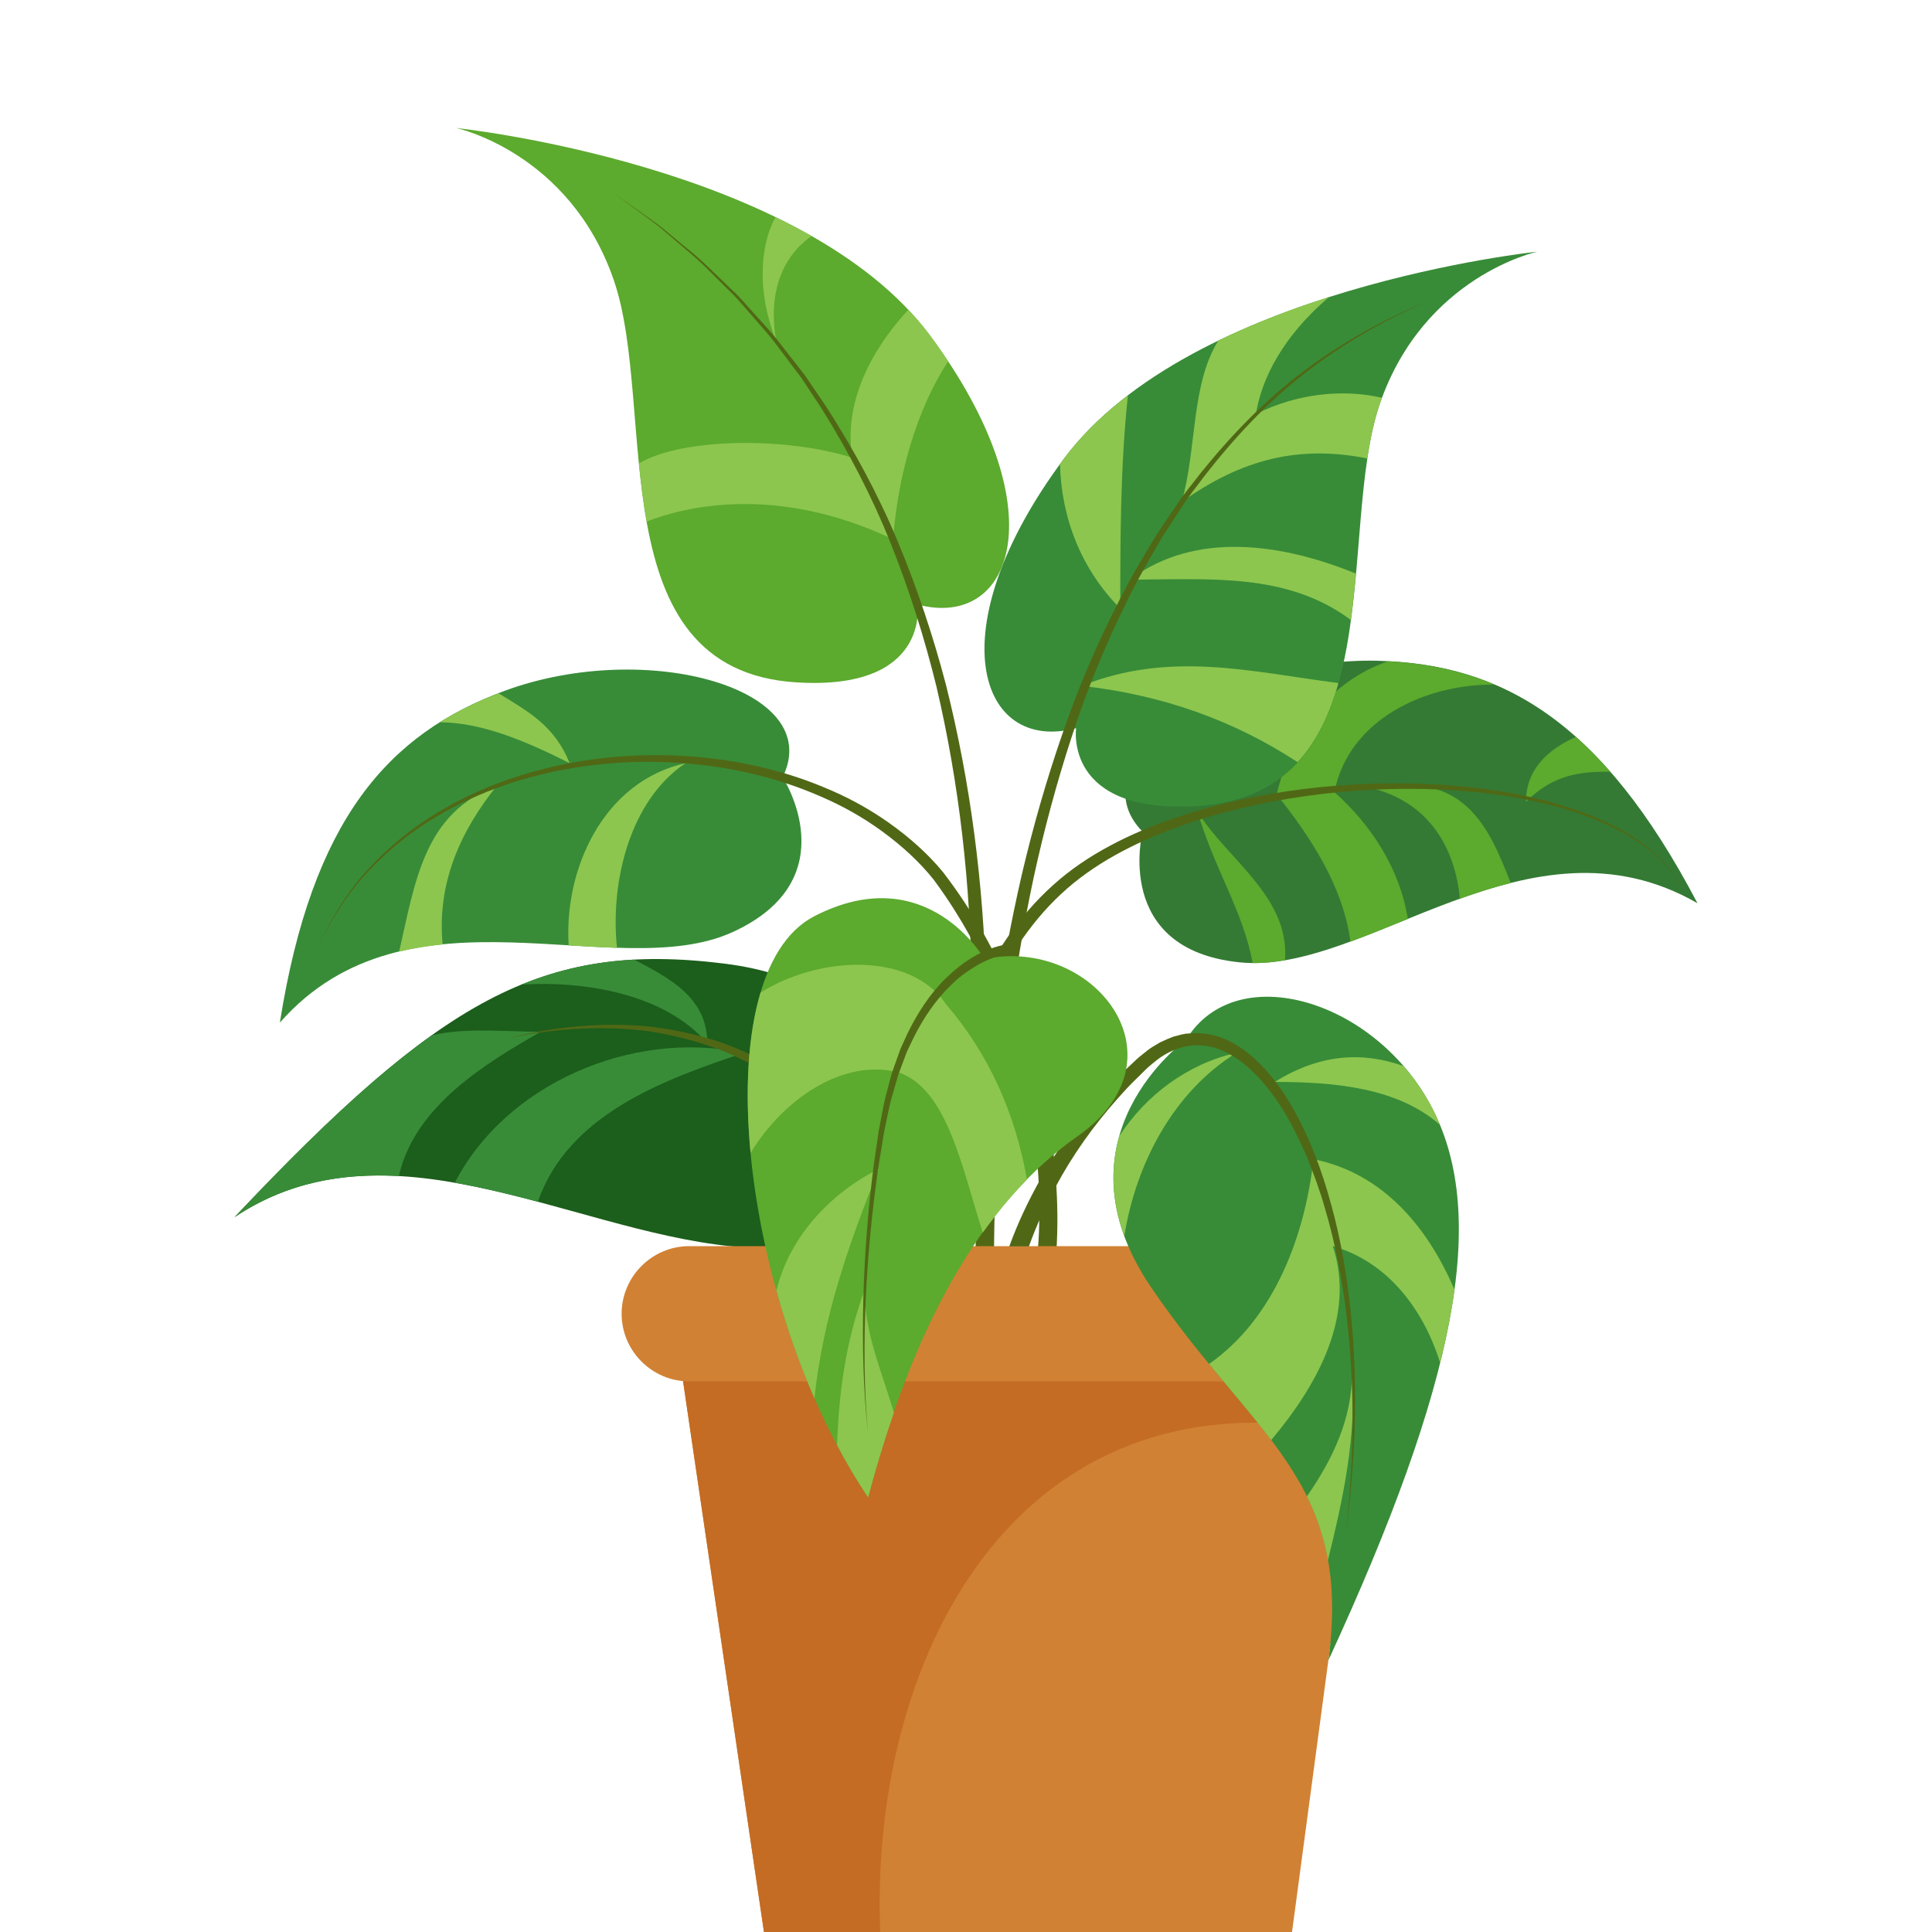 <?xml version="1.0" encoding="utf-8"?>
<!-- Generator: Adobe Illustrator 27.2.0, SVG Export Plug-In . SVG Version: 6.00 Build 0)  -->
<svg version="1.1" id="Layer_1" xmlns="http://www.w3.org/2000/svg" xmlns:xlink="http://www.w3.org/1999/xlink" x="0px" y="0px"
	 viewBox="0 0 200 200" style="enable-background:new 0 0 200 200;" xml:space="preserve">
<style type="text/css">
	.st0{fill:#388C38;}
	.st1{fill:#8CC64E;}
	.st2{fill:#506815;}
	.st3{fill:#347A34;}
	.st4{fill:#5CAA2E;}
	.st5{fill:#1C5E1C;}
	.st6{fill:#D18133;}
	.st7{fill:#C46C23;}
</style>
<g id="_x33_">
	<g>
		<g>
			<path class="st0" d="M81.02,80.46c0,0,6.86,10.53-5.18,16.03s-33.54-5.77-46.87,9.37C32.3,84.83,40.18,75.94,52.3,71.49
				C66.97,66.12,85.53,71.28,81.02,80.46z"/>
			<path class="st1" d="M70.97,79c-8.58,1.91-12.61,11.08-12.1,18.87c1.7,0.1,3.37,0.2,5,0.25C63.15,91.26,65.22,82.83,70.97,79z"/>
			<path class="st1" d="M51.43,81.34c-7.5,2.81-8.43,9.8-10.11,17.17c1.48-0.35,2.98-0.59,4.5-0.74
				C45.22,91.4,47.67,86.04,51.43,81.34z"/>
			<path class="st1" d="M58.97,79c-1.56-3.89-4.32-5.36-7.36-7.23c-2.16,0.83-4.19,1.82-6.07,3C50.05,74.79,54.76,76.89,58.97,79z"
				/>
			<path class="st2" d="M106.99,133.03c0.8-4.74,0.75-9.79,0.2-14.66c-0.54-4.9-1.72-9.74-3.48-14.35
				c-1.76-4.6-4.15-9.04-7.05-12.95c-1.52-1.91-3.36-3.56-5.34-5.01s-4.14-2.66-6.41-3.63c-4.53-1.98-9.43-3.08-14.38-3.44
				c-4.95-0.35-9.97,0.05-14.79,1.26c-4.82,1.2-9.46,3.25-13.47,6.23c-1.98,1.51-3.82,3.22-5.4,5.15c-1.55,1.95-2.86,4.1-3.91,6.37
				c1.01-2.29,2.28-4.46,3.81-6.45c1.56-1.97,3.37-3.72,5.35-5.27c3.98-3.06,8.64-5.22,13.49-6.51c4.86-1.31,9.93-1.8,14.96-1.53
				c5.03,0.28,10.05,1.31,14.72,3.26c2.35,0.96,4.6,2.17,6.68,3.64c2.08,1.47,4.02,3.16,5.65,5.14c3.12,4.06,5.58,8.49,7.48,13.2
				c1.88,4.7,3.17,9.65,3.82,14.68c0.63,5.05,0.8,10.11,0.02,15.26L106.99,133.03z"/>
		</g>
		<g>
			<path class="st3" d="M118.28,86.09c0,0-3.13,12.18,10.04,13.53c13.16,1.36,29.93-16.19,47.4-6.12
				c-9.89-18.86-20.2-24.77-33.1-25.1C127,68.01,111.08,78.83,118.28,86.09z"/>
			<path class="st4" d="M157.97,83c2.79-2.79,5.59-3.15,8.73-3.11c-1.17-1.34-2.36-2.54-3.56-3.61
				C160.35,77.53,157.97,79.55,157.97,83z"/>
			<path class="st4" d="M123.97,84c1.67,5.85,4.73,10.31,5.7,15.7c1.09,0.01,2.21-0.1,3.35-0.3C133.54,92.77,126.89,88.85,123.97,84
				z"/>
			<path class="st4" d="M138.14,82c1.45-7.49,9.37-11.2,16.57-11.13c-3.48-1.48-7.13-2.21-11.01-2.41
				c-5.73,1.91-9.98,7.11-11.54,13.78c3.45,4.34,6.85,9.42,7.64,15.24c1.94-0.71,3.92-1.53,5.94-2.35
				C144.91,89.9,141.91,85.36,138.14,82z"/>
			<path class="st4" d="M141.97,81.58c6.08,1.52,8.69,6.35,9.15,11.46c1.73-0.62,3.49-1.19,5.27-1.63
				C154.1,85.56,151.62,79.67,141.97,81.58z"/>
			<path class="st2" d="M95.31,131.03c-0.01-4.81,0.47-9.5,1.34-14.17c0.88-4.66,2.19-9.25,4.16-13.6c1.96-4.33,4.62-8.42,8.2-11.63
				c1.78-1.61,3.79-2.96,5.88-4.07c2.09-1.13,4.29-2.04,6.52-2.81c4.47-1.55,9.11-2.53,13.78-3.1c4.67-0.56,9.4-0.71,14.09-0.41
				c4.69,0.31,9.37,1.06,13.82,2.59c2.22,0.77,4.38,1.74,6.33,3.06c1.94,1.31,3.67,3,4.75,5.1c-1.11-2.07-2.87-3.72-4.82-4.99
				c-1.96-1.27-4.12-2.2-6.34-2.93c-4.45-1.44-9.11-2.1-13.77-2.33c-4.66-0.22-9.35,0.01-13.96,0.65
				c-4.61,0.65-9.18,1.69-13.54,3.29c-4.35,1.59-8.56,3.74-11.9,6.86c-3.36,3.12-5.86,7.1-7.68,11.32c-1.83,4.23-3.03,8.74-3.8,13.3
				c-0.76,4.55-1.15,9.23-1.06,13.8L95.31,131.03z"/>
		</g>
		<g>
			<path class="st4" d="M94.98,62.58c0,0,1.32,8.92-12.53,8.06C61.88,69.36,68.1,42.25,63.54,29
				c-4.57-13.25-16.32-15.75-16.32-15.75s35.9,3.75,49.07,21.5S104.99,65.24,94.98,62.58z"/>
			<path class="st1" d="M84.01,24.44c-1.21-0.69-2.46-1.34-3.72-1.96c-1.24,2.1-2.29,6.88,0.06,12.82
				C79.23,28.76,82.23,25.67,84.01,24.44z"/>
			<path class="st1" d="M66.14,47.97c0.2,2.04,0.45,4.07,0.8,6.02c3.73-1.46,13.26-3.97,25.51,1.84
				c0.82-10.25,4.33-16.37,5.71-18.42c-0.58-0.87-1.19-1.76-1.86-2.66c-0.69-0.93-1.46-1.82-2.27-2.68
				c-2.21,2.35-6.96,8.34-5.8,15.31C81.19,45.17,70.56,45.35,66.14,47.97z"/>
			<path class="st2" d="M97.99,133.03c0.99-5.04,1.6-10.24,2.04-15.41c0.43-5.18,0.6-10.38,0.55-15.58
				c-0.1-10.4-1.26-20.8-3.63-30.93c-1.24-5.05-2.81-10.02-4.74-14.85c-1.93-4.84-4.35-9.46-7.1-13.88l-2.15-3.26L80.61,36
				c-0.76-1.06-1.64-2.03-2.49-3.01c-0.88-0.96-1.67-2.01-2.63-2.9l-2.78-2.76c-0.94-0.9-1.97-1.71-2.95-2.57l-1.49-1.27
				c-0.51-0.4-1.05-0.78-1.57-1.17L63.54,20l3.2,2.27c0.53,0.38,1.07,0.75,1.59,1.14l1.51,1.25c1,0.85,2.04,1.64,3,2.53l2.83,2.72
				c0.98,0.88,1.79,1.91,2.68,2.86c0.88,0.97,1.77,1.93,2.55,2.98l2.42,3.1l2.21,3.25c2.83,4.4,5.35,9.02,7.37,13.87
				c2.02,4.84,3.69,9.82,5.02,14.9c2.56,10.18,3.89,20.65,4.16,31.14c0.14,5.25,0.04,10.5-0.3,15.74
				c-0.36,5.25-0.88,10.45-1.82,15.68L97.99,133.03z"/>
		</g>
		<g>
			<path class="st0" d="M111.4,75.38c0,0-1.32,8.92,12.53,8.06c20.57-1.28,14.35-28.39,18.91-41.64
				c4.57-13.25,16.32-15.75,16.32-15.75s-35.9,3.75-49.07,21.5C96.9,65.3,101.39,78.05,111.4,75.38z"/>
			<path class="st1" d="M141.54,47.46c0.31-2.05,0.71-3.97,1.3-5.66c0.07-0.21,0.15-0.41,0.23-0.62c-4.01-0.93-8.76-0.47-13.06,1.68
				c0.83-4.96,4.01-9.08,7.57-12.11c-3.78,1.2-7.7,2.68-11.45,4.5c-2.86,4.57-2.21,11.12-3.8,16.71
				C128.6,47.48,134.54,46.06,141.54,47.46z"/>
			<path class="st1" d="M111.97,71c8.31,0.92,15.75,3.57,22.36,7.9c2.01-2.19,3.33-5.01,4.22-8.19
				C129.5,69.55,121.16,67.33,111.97,71z"/>
			<path class="st1" d="M116.97,60c8.11,0,16.22-0.79,22.87,4.18c0.21-1.58,0.38-3.19,0.53-4.8C132.89,56.33,123.83,54.86,116.97,60
				z"/>
			<path class="st1" d="M116.76,40.93c-2.56,1.96-4.85,4.15-6.68,6.62c-0.12,0.16-0.23,0.32-0.35,0.48
				c0.13,5.59,2.21,10.93,6.24,14.96C115.97,55.64,115.98,48.29,116.76,40.93z"/>
			<path class="st2" d="M100.97,136.04c-0.11-5.14,0.08-10.21,0.42-15.29c0.34-5.08,0.87-10.14,1.6-15.18
				c0.72-5.04,1.64-10.04,2.78-15c1.16-4.95,2.56-9.85,4.23-14.66c1.64-4.82,3.66-9.5,6-14.02c1.13-2.28,2.47-4.45,3.78-6.63
				l2.14-3.16c0.7-1.06,1.54-2.03,2.3-3.04c3.18-3.96,6.73-7.65,10.81-10.7c4.07-3.04,8.55-5.51,13.26-7.36
				c-4.69,1.94-9.11,4.47-13.11,7.56c-4.01,3.09-7.47,6.83-10.57,10.81c-0.74,1.02-1.56,1.99-2.23,3.06l-2.07,3.17
				c-1.26,2.19-2.55,4.36-3.64,6.64c-2.24,4.52-4.17,9.2-5.72,14.01c-1.57,4.8-2.88,9.68-3.95,14.61
				c-1.05,4.94-1.88,9.92-2.51,14.93c-1.24,10.01-1.83,20.15-1.5,30.18L100.97,136.04z"/>
		</g>
		<g>
			<path class="st5" d="M88.05,117.44c0,0,4.33,13.31-12.5,11.56s-35.52-13.5-51.27-3c21.25-22.5,31.76-28.6,50.69-26.25
				C92.47,101.93,91.01,114.38,88.05,117.44z"/>
			<path class="st0" d="M65.64,99.34c-4.09,0.22-7.88,1.04-11.65,2.58c6.59-0.4,14.86,0.98,19.23,6.08
				C73.22,103.28,69.3,101.24,65.64,99.34z"/>
			<path class="st0" d="M55.97,106.81c-3.43,0-7.85-0.47-11.27,0.37c-5.97,4.24-12.43,10.36-20.41,18.81
				c5.39-3.59,11.12-4.57,17-4.25C42.91,114.51,50.27,110.07,55.97,106.81z"/>
			<path class="st0" d="M47.08,122.44c2.85,0.5,5.72,1.2,8.6,1.96c3.14-9.05,13.05-12.65,21.3-15.4
				C65.31,106.5,52.27,112.33,47.08,122.44z"/>
			<path class="st2" d="M97.84,136.27c-1.4-4.67-3.62-9.26-6.37-13.38c-2.78-4.12-6.19-7.86-10.31-10.68
				c-2.06-1.41-4.27-2.59-6.58-3.52c-2.34-0.89-4.77-1.51-7.25-1.91c-4.98-0.67-10.09-0.32-15.02,0.76
				c4.9-1.25,10.01-1.77,15.08-1.26c2.53,0.32,5.03,0.86,7.45,1.7c2.4,0.88,4.71,2.01,6.88,3.39c4.34,2.76,7.99,6.5,10.99,10.65
				c2.99,4.19,5.39,8.73,7.06,13.69L97.84,136.27z"/>
		</g>
	</g>
	<g>
		<polygon class="st6" points="70.01,138.25 79.08,200 133.75,200 142.01,138.25 		"/>
		<path class="st7" d="M140.64,148.55l1.38-10.3h-72L79.09,200h12.03C89.97,170.4,106.29,140.73,140.64,148.55z"/>
		<path class="st6" d="M140.68,143H71.35c-3.85,0-7-3.15-7-7l0,0c0-3.85,3.15-7,7-7h69.33c3.85,0,7,3.15,7,7l0,0
			C147.68,139.85,144.53,143,140.68,143z"/>
	</g>
	<g>
		<path class="st0" d="M122.78,107.64c0,0-14.14,10.09-3.64,25.59s20.89,19.88,18.38,38.63c13.21-28.61,16.57-45.86,10.76-57.11
			C142.47,103.5,127.95,99.14,122.78,107.64z"/>
		<path class="st1" d="M127.97,109c-5,1.11-9.37,4.38-12.1,8.61c-0.83,2.91-0.93,6.39,0.52,10.34
			C117.59,120.47,121.45,113.07,127.97,109z"/>
		<path class="st1" d="M145.29,110.36c-4.08-1.46-8.52-1.36-13.32,1.64c6.37,0,12.73,0.64,17.08,4.43
			c-0.24-0.57-0.49-1.14-0.77-1.68C147.45,113.14,146.43,111.67,145.29,110.36z"/>
		<path class="st1" d="M139.97,142c0,4.77-1.9,8.9-4.68,12.91c1,2.01,1.74,4.17,2.18,6.59C139.03,155.16,140.43,148.79,139.97,142z"
			/>
		<path class="st1" d="M135.97,120c-0.87,7.86-4.03,16.47-10.81,21.2c2.35,2.86,4.54,5.37,6.43,7.88
			c4.77-5.67,8.78-12.87,6.38-20.08c5.68,1.62,9.38,6.53,11.11,12.07c0.67-2.69,1.16-5.21,1.48-7.58
			C147.81,127.08,143.2,121.45,135.97,120z"/>
		<path class="st2" d="M139.86,136.13c-0.38-3.79-1-7.57-2.01-11.26c-0.99-3.69-2.33-7.32-4.29-10.65c-1-1.65-2.17-3.23-3.62-4.57
			c-1.44-1.32-3.25-2.46-5.34-2.66c-0.26-0.02-0.52-0.05-0.78-0.06l-0.78,0.06c-0.53,0-1.02,0.2-1.52,0.31
			c-0.48,0.17-0.96,0.38-1.42,0.6c-0.43,0.27-0.89,0.5-1.28,0.81c-0.38,0.32-0.81,0.62-1.16,0.95l-1.05,0.99
			c-0.71,0.65-1.38,1.35-2.03,2.06c-2.62,2.83-4.95,5.94-6.85,9.31c-1.26,2.25-2.37,4.57-3.25,7.01h2.03
			c0.76-2.11,1.7-4.18,2.76-6.16c1.75-3.29,3.94-6.35,6.43-9.15c0.62-0.7,1.25-1.39,1.93-2.04l1-0.99c0.33-0.33,0.68-0.58,1.03-0.88
			c1.4-1.11,3.11-1.74,4.83-1.57c1.73,0.12,3.36,1.06,4.72,2.26c1.37,1.21,2.52,2.69,3.52,4.26c0.98,1.59,1.81,3.28,2.56,5
			c0.7,1.74,1.36,3.52,1.87,5.33c1.07,3.62,1.78,7.35,2.23,11.11c0.91,7.53,0.79,15.17-0.11,22.71
			C140.32,151.38,140.61,143.72,139.86,136.13z"/>
	</g>
	<g>
		<path class="st4" d="M101.91,99.28c0,0-5.94-10.44-17.6-4.44c-11.67,6-7.71,40.5,5.56,60.17c3.77-14.33,10.05-29.23,21.66-37.37
			S113.18,96.89,101.91,99.28z"/>
		<path class="st1" d="M80.38,133.62c1.05,3.79,2.37,7.56,3.93,11.13c0.88-8.31,3.45-15.71,6.67-23.75
			C85.96,123.5,81.66,128.1,80.38,133.62z"/>
		<path class="st1" d="M89.53,133.48c-2.04,5.45-2.7,10.96-2.88,16.12c1,1.89,2.07,3.71,3.22,5.4c0.77-2.92,1.66-5.87,2.67-8.77
			C91.3,142.02,89.42,137.83,89.53,133.48z"/>
		<path class="st1" d="M97.97,104c-3.64-5.46-13.05-5.11-19.24-1.25c-1.33,4.47-1.63,10.28-1.03,16.6
			c3.48-5.69,9.62-9.77,15.28-8.35c5.09,1.7,6.59,9.88,8.76,16.6c1.4-1.96,2.92-3.8,4.57-5.49C105.12,115.27,102.35,109.1,97.97,104
			z"/>
		<path class="st2" d="M104.35,98.76c-1.01,0.14-2.11,0.56-3.07,1.09c-0.96,0.57-1.9,1.2-2.7,2c-1.65,1.55-2.94,3.46-3.97,5.5
			l-0.74,1.55l-0.6,1.61l-0.3,0.81l-0.24,0.83l-0.48,1.66c-0.28,1.12-0.49,2.25-0.73,3.38l-0.56,3.43
			c-0.68,4.59-1.12,9.21-1.34,13.84c-0.19,4.63-0.2,9.29,0.24,13.91c-0.52-4.62-0.6-9.27-0.49-13.92c0.13-4.65,0.49-9.29,1.09-13.9
			l0.5-3.45c0.23-1.14,0.42-2.3,0.68-3.44l0.45-1.7l0.23-0.85l0.29-0.83l0.59-1.66l0.73-1.61c1.03-2.11,2.32-4.13,4.04-5.8
			c1.72-1.65,3.76-3.03,6.28-3.46L104.35,98.76z"/>
	</g>
</g>
</svg>
